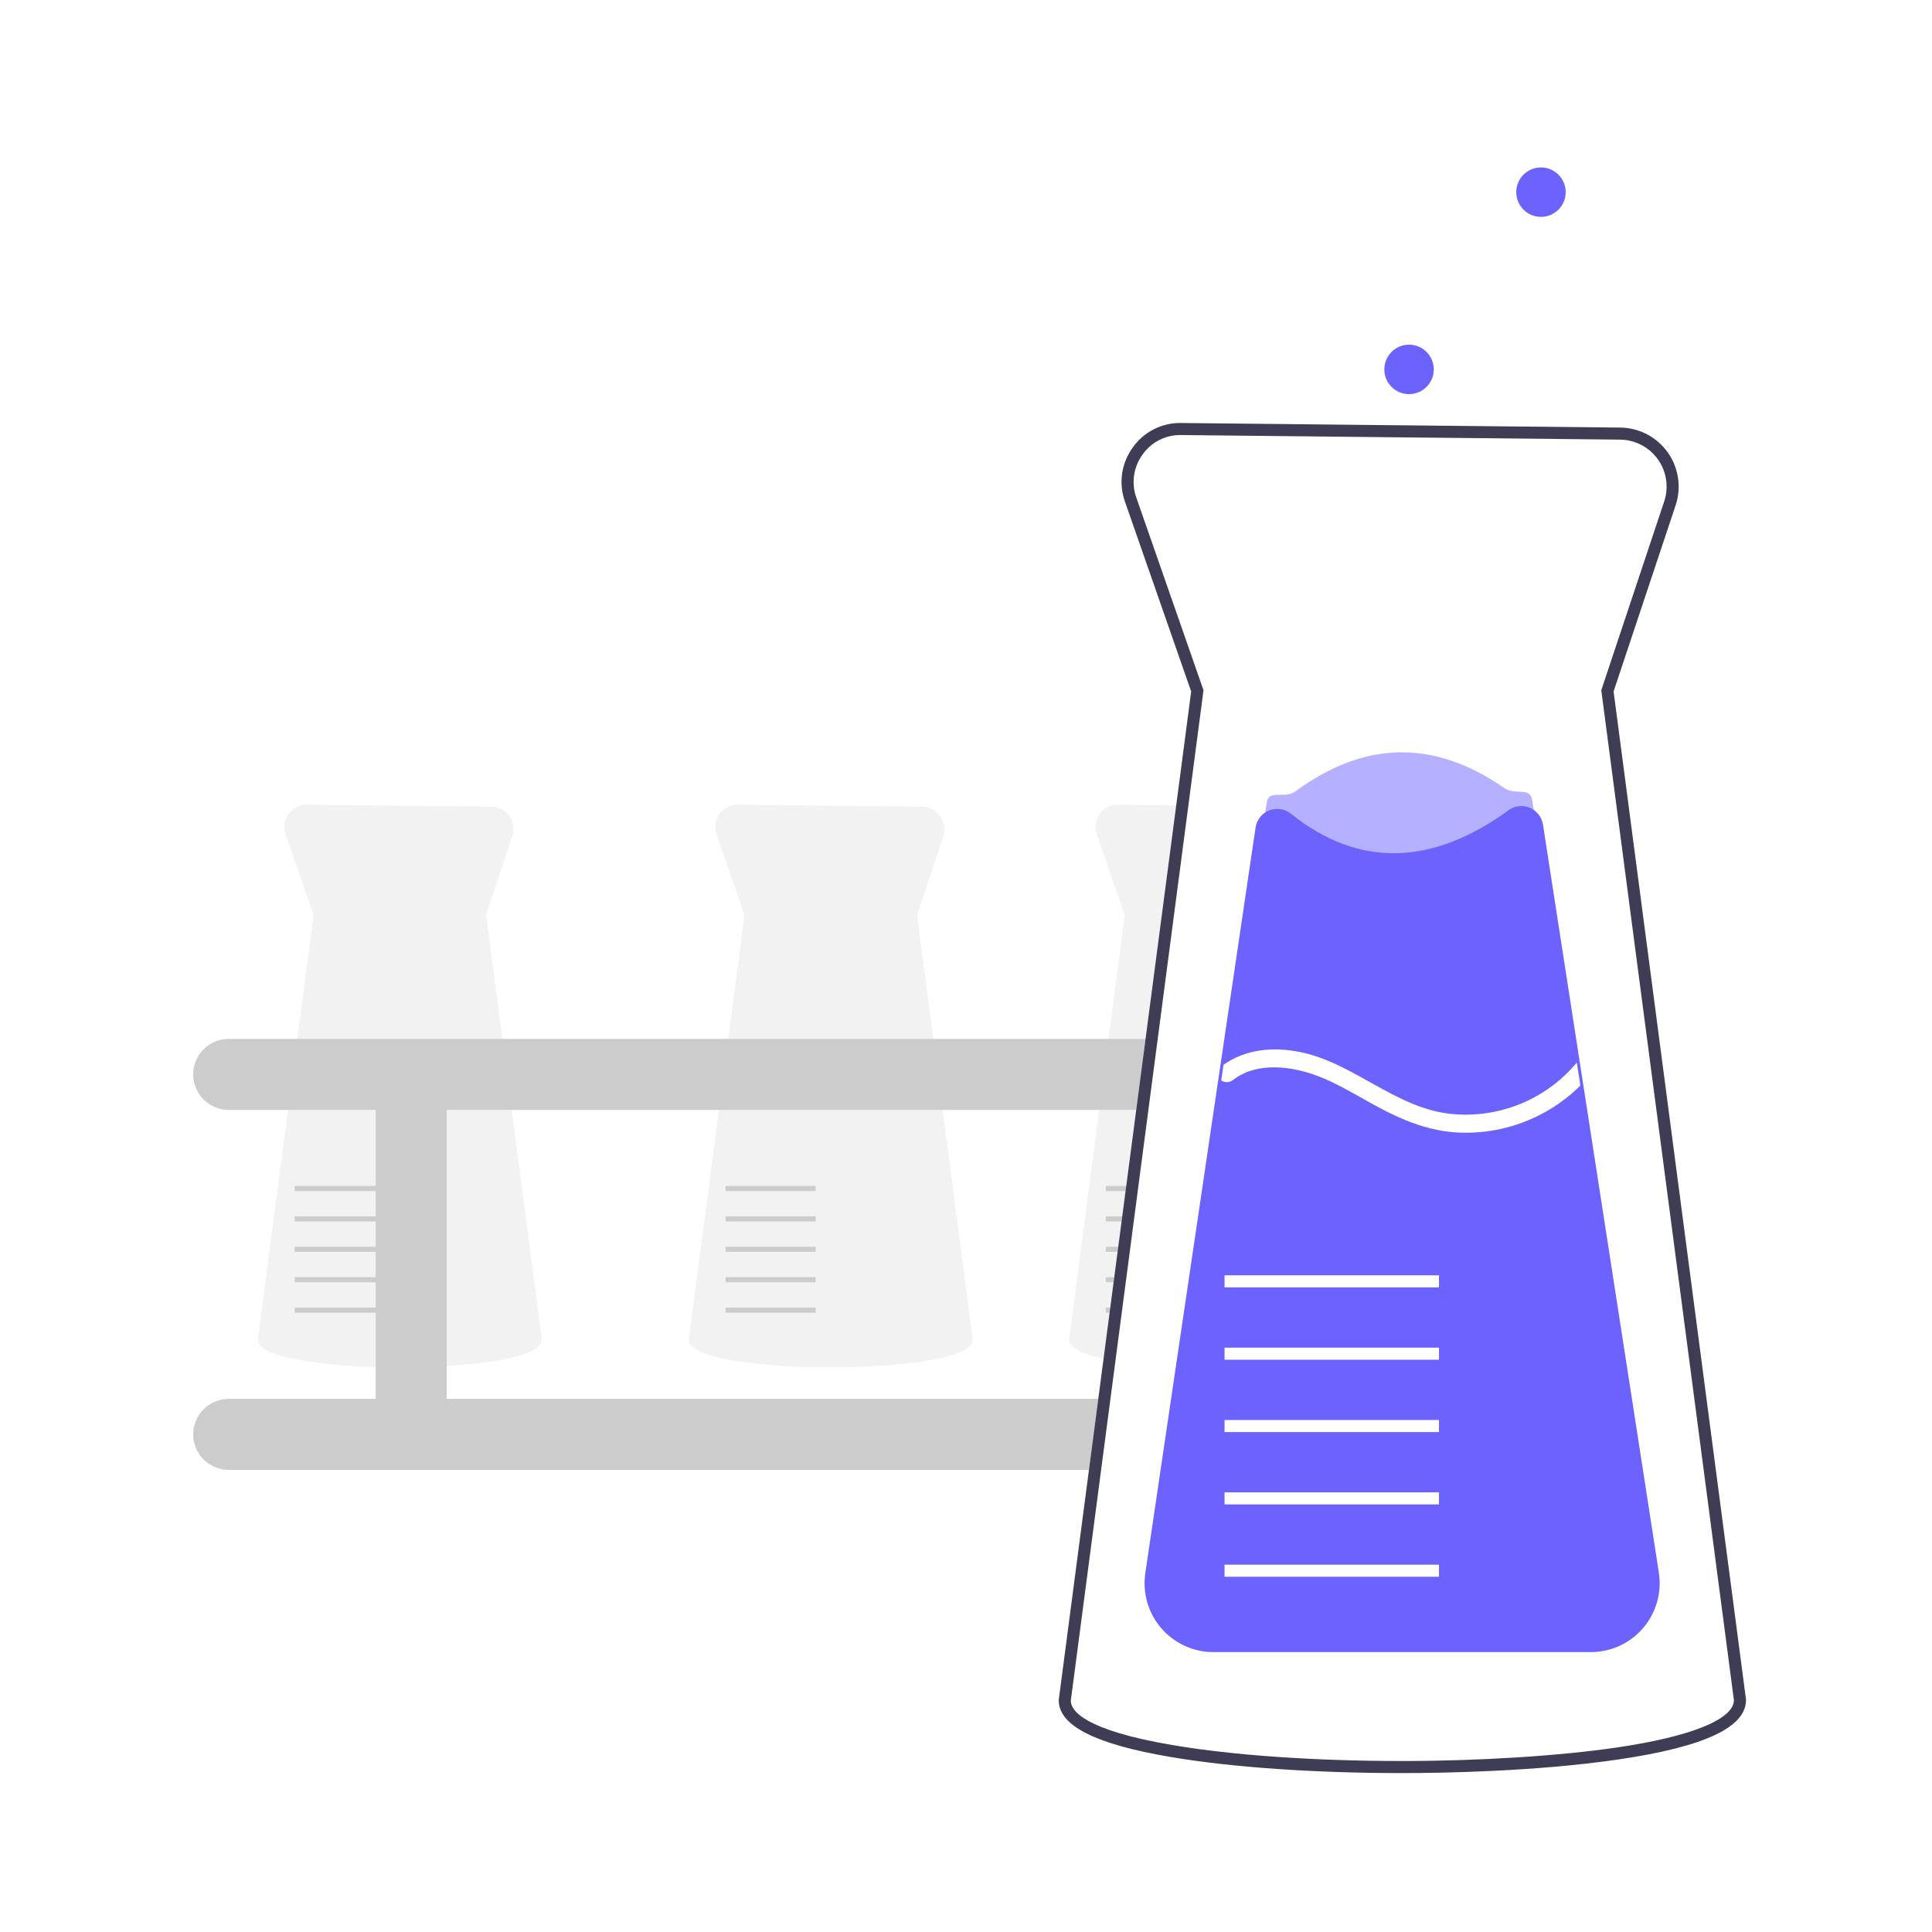 <svg width="100" height="100" viewBox="0 0 100 100" fill="none" xmlns="http://www.w3.org/2000/svg">
<rect width="100" height="100" fill="white"/>
<path d="M20.696 70.774C19.017 70.791 17.339 70.675 15.678 70.426C14.132 70.165 13.348 69.793 13.348 69.322L13.348 69.314L16.233 47.351L14.78 43.186C14.719 43.011 14.701 42.824 14.728 42.641C14.754 42.458 14.824 42.284 14.932 42.133C15.04 41.983 15.183 41.861 15.348 41.777C15.514 41.693 15.696 41.651 15.882 41.652L25.436 41.752C25.617 41.754 25.796 41.799 25.957 41.883C26.119 41.967 26.258 42.088 26.363 42.236C26.469 42.384 26.538 42.555 26.565 42.735C26.592 42.914 26.576 43.098 26.518 43.271L25.158 47.35L28.043 69.314C28.044 70.468 23.425 70.774 20.696 70.774Z" fill="#F2F2F2"/>
<path d="M19.917 67.682H15.25V67.945H19.917V67.682Z" fill="#CCCCCC"/>
<path d="M19.917 66.107H15.25V66.37H19.917V66.107Z" fill="#CCCCCC"/>
<path d="M19.917 64.534H15.25V64.796H19.917V64.534Z" fill="#CCCCCC"/>
<path d="M19.917 62.959H15.25V63.221H19.917V62.959Z" fill="#CCCCCC"/>
<path d="M19.917 61.384H15.25V61.647H19.917V61.384Z" fill="#CCCCCC"/>
<path d="M62.684 70.774C61.005 70.791 59.327 70.675 57.666 70.426C56.12 70.165 55.336 69.793 55.336 69.322L55.337 69.314L58.221 47.351L56.768 43.186C56.707 43.011 56.689 42.824 56.716 42.641C56.742 42.458 56.813 42.284 56.921 42.133C57.029 41.983 57.171 41.861 57.337 41.777C57.502 41.693 57.685 41.651 57.87 41.652L67.424 41.752C67.606 41.754 67.784 41.799 67.946 41.883C68.107 41.967 68.246 42.088 68.351 42.236C68.457 42.384 68.526 42.555 68.553 42.735C68.58 42.914 68.564 43.098 68.506 43.271L67.147 47.35L70.031 69.314C70.032 70.468 65.413 70.774 62.684 70.774Z" fill="#F2F2F2"/>
<path d="M61.905 67.682H57.238V67.945H61.905V67.682Z" fill="#CCCCCC"/>
<path d="M61.905 66.108H57.238V66.37H61.905V66.108Z" fill="#CCCCCC"/>
<path d="M61.905 64.534H57.238V64.796H61.905V64.534Z" fill="#CCCCCC"/>
<path d="M61.905 62.959H57.238V63.221H61.905V62.959Z" fill="#CCCCCC"/>
<path d="M61.905 61.384H57.238V61.647H61.905V61.384Z" fill="#CCCCCC"/>
<path d="M43 70.774C41.321 70.791 39.643 70.675 37.983 70.426C36.436 70.165 35.652 69.793 35.652 69.322L35.653 69.314L38.538 47.351L37.085 43.186C37.024 43.011 37.006 42.824 37.032 42.641C37.059 42.458 37.129 42.284 37.237 42.133C37.345 41.983 37.488 41.861 37.653 41.777C37.818 41.693 38.001 41.651 38.186 41.652L47.74 41.752C47.922 41.754 48.101 41.799 48.262 41.883C48.423 41.967 48.562 42.088 48.668 42.236C48.773 42.384 48.842 42.555 48.869 42.735C48.896 42.914 48.88 43.098 48.823 43.271L47.463 47.35L50.348 69.314C50.348 70.468 45.729 70.774 43 70.774Z" fill="#F2F2F2"/>
<path d="M42.221 67.682H37.555V67.945H42.221V67.682Z" fill="#CCCCCC"/>
<path d="M42.221 66.107H37.555V66.37H42.221V66.107Z" fill="#CCCCCC"/>
<path d="M42.221 64.534H37.555V64.796H42.221V64.534Z" fill="#CCCCCC"/>
<path d="M42.221 62.959H37.555V63.221H42.221V62.959Z" fill="#CCCCCC"/>
<path d="M42.221 61.384H37.555V61.647H42.221V61.384Z" fill="#CCCCCC"/>
<path d="M74.032 72.406H65.109V57.447H74.032C74.519 57.447 74.986 57.254 75.331 56.909C75.675 56.565 75.869 56.098 75.869 55.61C75.869 55.123 75.675 54.656 75.331 54.312C74.986 53.967 74.519 53.773 74.032 53.773H11.837C11.35 53.773 10.883 53.967 10.538 54.312C10.194 54.656 10 55.123 10 55.61C10 56.098 10.194 56.565 10.538 56.909C10.883 57.254 11.35 57.447 11.837 57.447H19.447V72.406H11.837C11.35 72.406 10.883 72.599 10.538 72.944C10.194 73.288 10 73.755 10 74.243C10 74.73 10.194 75.197 10.538 75.542C10.883 75.886 11.35 76.08 11.837 76.08H74.032C74.273 76.08 74.512 76.033 74.736 75.94C74.959 75.848 75.161 75.713 75.332 75.542C75.503 75.372 75.638 75.169 75.731 74.946C75.823 74.723 75.871 74.484 75.871 74.243C75.871 74.001 75.823 73.762 75.731 73.539C75.638 73.316 75.503 73.114 75.332 72.943C75.161 72.772 74.959 72.637 74.736 72.545C74.512 72.453 74.273 72.405 74.032 72.406ZM23.121 72.406V57.447H61.435V72.406H23.121Z" fill="#CCCCCC"/>
<path d="M72.587 91.774C68.024 91.774 63.767 91.479 60.603 90.943C56.699 90.283 54.801 89.323 54.801 88.01L54.803 87.968L61.655 35.791L58.225 25.957C58.06 25.494 58.011 24.998 58.081 24.512C58.151 24.026 58.339 23.565 58.628 23.168C58.91 22.764 59.288 22.437 59.727 22.215C60.166 21.993 60.654 21.883 61.146 21.894L83.863 22.131C84.344 22.136 84.818 22.255 85.245 22.477C85.672 22.7 86.04 23.021 86.32 23.413C86.599 23.805 86.782 24.258 86.853 24.734C86.925 25.21 86.883 25.697 86.73 26.153L83.519 35.788L90.373 87.969V87.989C90.373 89.406 88.225 90.411 83.804 91.064C79.461 91.704 74.513 91.774 72.587 91.774Z" fill="white"/>
<path d="M72.587 91.774C68.024 91.774 63.767 91.479 60.603 90.943C56.699 90.283 54.801 89.323 54.801 88.01L54.803 87.968L61.655 35.791L58.225 25.957C58.06 25.494 58.011 24.998 58.081 24.512C58.151 24.026 58.339 23.565 58.628 23.168C58.91 22.764 59.288 22.437 59.727 22.215C60.166 21.993 60.654 21.883 61.146 21.894L83.863 22.131C84.344 22.136 84.818 22.255 85.245 22.477C85.672 22.7 86.04 23.021 86.32 23.413C86.599 23.805 86.782 24.258 86.853 24.734C86.925 25.21 86.883 25.697 86.73 26.153L83.519 35.788L90.373 87.969V87.989C90.373 89.406 88.225 90.411 83.804 91.064C79.461 91.704 74.513 91.774 72.587 91.774ZM61.083 22.518C60.7 22.517 60.324 22.61 59.984 22.786C59.645 22.962 59.354 23.218 59.135 23.532C58.905 23.848 58.755 24.215 58.7 24.602C58.644 24.988 58.683 25.383 58.814 25.751L62.293 35.726L62.284 35.799L55.424 88.03C55.425 88.542 56.111 89.55 60.707 90.328C63.838 90.858 68.057 91.15 72.587 91.15C76.569 91.15 80.728 90.886 83.713 90.446C87.525 89.884 89.722 88.996 89.748 88.008L82.882 35.727L86.138 25.956C86.259 25.593 86.293 25.206 86.236 24.826C86.179 24.448 86.034 24.087 85.811 23.775C85.589 23.463 85.296 23.208 84.956 23.031C84.617 22.854 84.24 22.759 83.857 22.755L61.136 22.518C61.118 22.518 61.1 22.518 61.083 22.518Z" fill="#3F3D56"/>
<path opacity="0.5" d="M85.537 81.625H59.637L63.742 53.862L63.854 53.097L65.565 41.539C65.669 40.834 66.481 41.382 67.055 40.959C70.618 38.336 74.224 38.259 77.861 40.788C78.423 41.179 79.199 40.722 79.304 41.398L81.101 52.991L81.275 54.113L85.537 81.625Z" fill="#6C63FF"/>
<path d="M82.341 85.513H62.806C62.294 85.513 61.788 85.403 61.322 85.189C60.857 84.976 60.443 84.665 60.108 84.278C59.773 83.89 59.526 83.434 59.383 82.943C59.241 82.451 59.206 81.934 59.281 81.427L64.988 42.834C65.017 42.636 65.098 42.45 65.223 42.294C65.347 42.138 65.511 42.018 65.697 41.946C65.883 41.873 66.084 41.851 66.281 41.882C66.479 41.912 66.664 41.994 66.82 42.12C70.298 44.906 74.089 44.843 78.087 41.934C78.242 41.821 78.424 41.749 78.614 41.727C78.805 41.705 78.999 41.733 79.175 41.807C79.356 41.881 79.514 42.001 79.635 42.155C79.756 42.308 79.834 42.49 79.864 42.683L85.863 81.403C85.941 81.912 85.909 82.431 85.768 82.925C85.627 83.42 85.381 83.878 85.047 84.268C84.712 84.659 84.297 84.972 83.83 85.187C83.363 85.402 82.855 85.513 82.341 85.513Z" fill="#6C63FF"/>
<path d="M74.481 80.988H63.383V81.612H74.481V80.988Z" fill="white"/>
<path d="M74.481 77.244H63.383V77.868H74.481V77.244Z" fill="white"/>
<path d="M74.481 73.499H63.383V74.124H74.481V73.499Z" fill="white"/>
<path d="M74.481 69.755H63.383V70.379H74.481V69.755Z" fill="white"/>
<path d="M74.481 66.01H63.383V66.634H74.481V66.01Z" fill="white"/>
<path d="M81.799 56.187C80.939 57.041 79.903 57.7 78.764 58.117C77.625 58.534 76.409 58.699 75.2 58.602C73.82 58.477 72.563 57.962 71.352 57.313C70.101 56.642 68.89 55.84 67.505 55.466C66.291 55.138 64.852 55.094 63.81 55.906C63.725 55.972 63.621 56.009 63.513 56.012C63.405 56.014 63.3 55.983 63.211 55.921L63.33 55.11C64.49 54.299 65.901 54.174 67.283 54.452C70.067 55.013 72.179 57.316 75.031 57.647C76.261 57.785 77.507 57.616 78.656 57.154C79.804 56.693 80.82 55.953 81.612 55.001L81.615 54.998L81.799 56.187Z" fill="white"/>
<path d="M79.76 11.226C80.467 11.226 81.04 10.653 81.04 9.947C81.04 9.24 80.467 8.666 79.76 8.666C79.053 8.666 78.481 9.24 78.481 9.947C78.481 10.653 79.053 11.226 79.76 11.226Z" fill="#6C63FF"/>
<path d="M72.932 20.4C73.639 20.4 74.212 19.827 74.212 19.12C74.212 18.413 73.639 17.84 72.932 17.84C72.225 17.84 71.652 18.413 71.652 19.12C71.652 19.827 72.225 20.4 72.932 20.4Z" fill="#6C63FF"/>
</svg>
